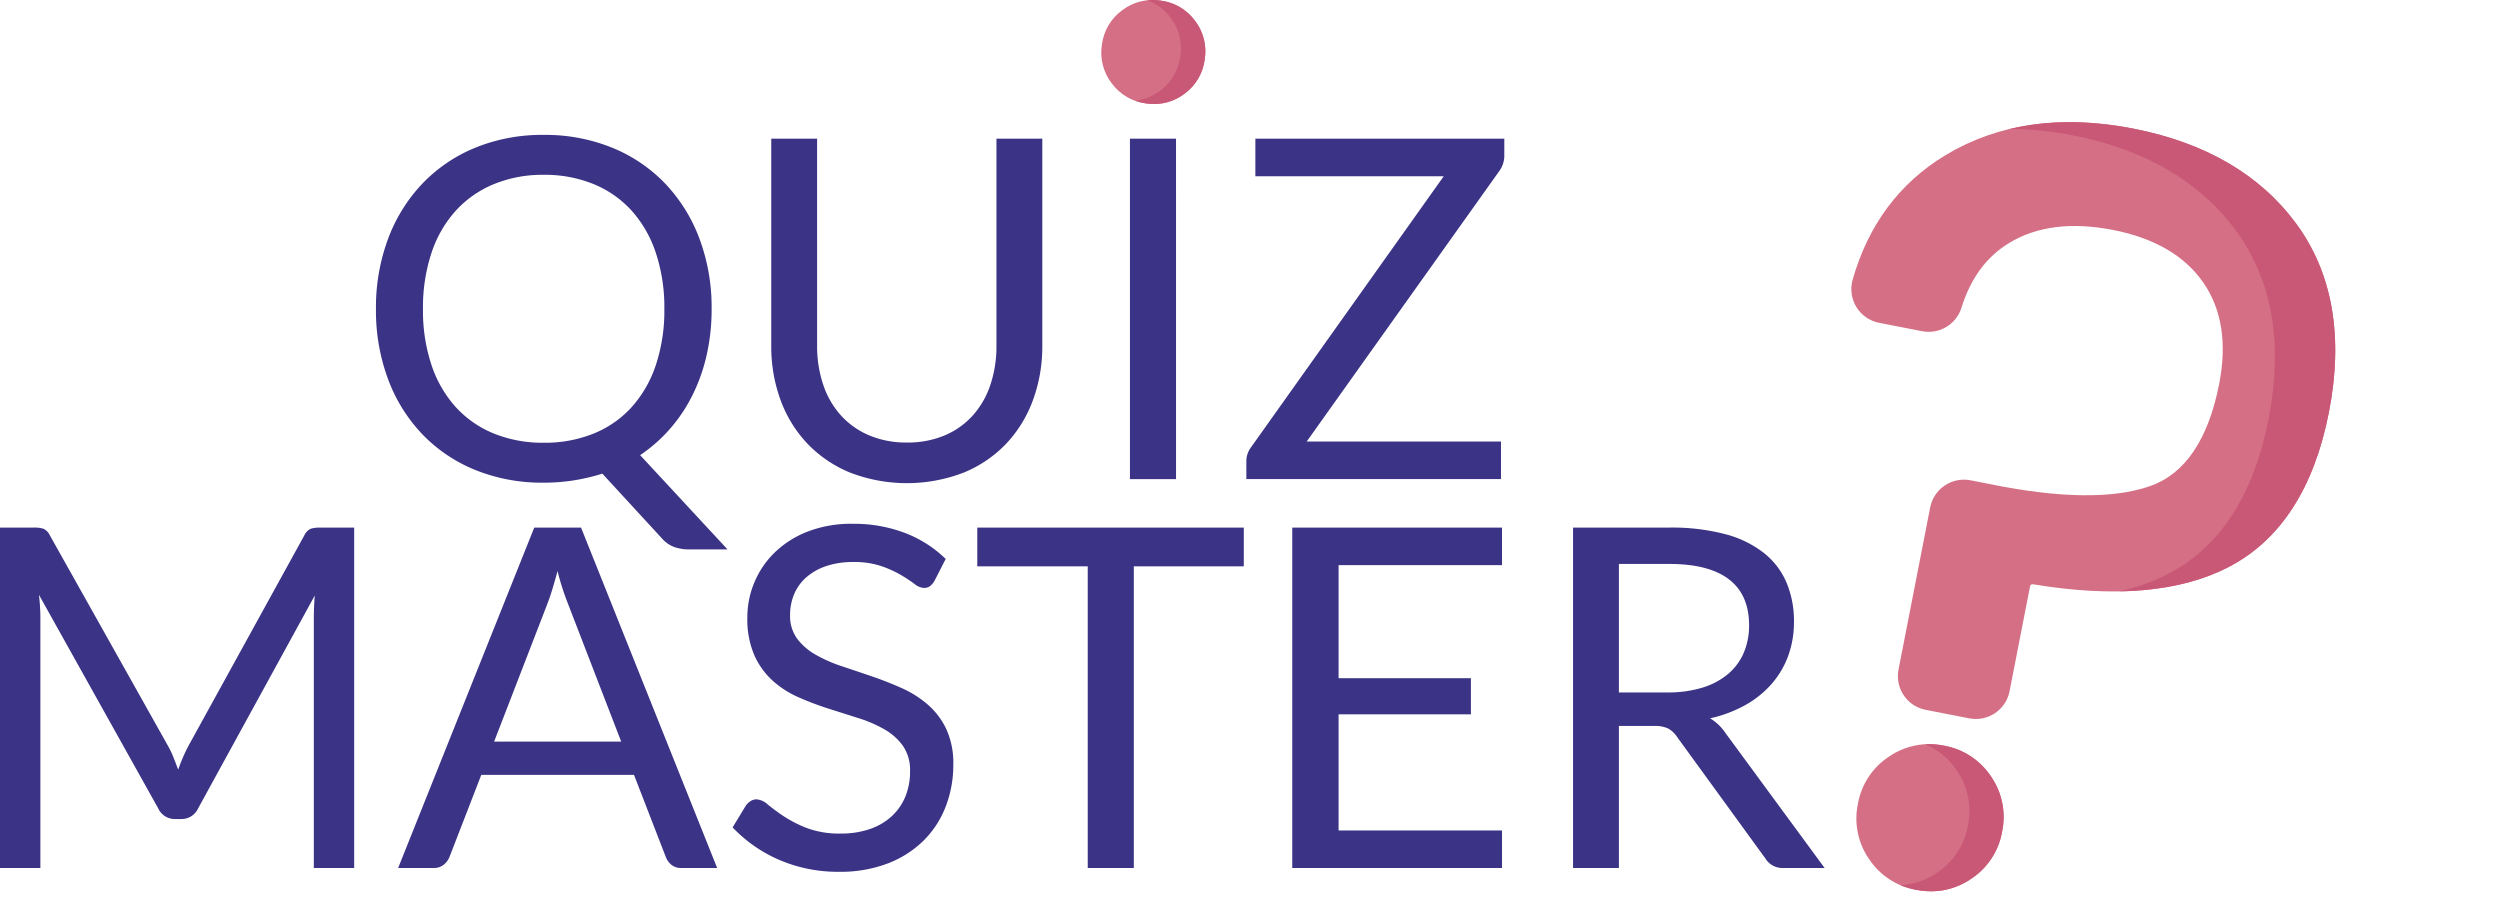 <svg xmlns="http://www.w3.org/2000/svg" xmlns:xlink="http://www.w3.org/1999/xlink" width="641.834" height="235.887" viewBox="0 0 641.834 235.887"><defs><clipPath id="a"><path d="M274.4-289.659a18.271,18.271,0,0,0-13.6-4.881,18.268,18.268,0,0,0-13.026,6.254,18.251,18.251,0,0,0-4.881,13.6,18.269,18.269,0,0,0,6.254,13.025,19.49,19.49,0,0,0,4.941,3.286,18.315,18.315,0,0,0,8.659,1.594,18.269,18.269,0,0,0,13.025-6.254,18.284,18.284,0,0,0,4.881-13.6,18.284,18.284,0,0,0-6.254-13.024" transform="translate(-242.866 294.568)" fill="none" clip-rule="evenodd"/></clipPath><clipPath id="b"><path d="M-46-393.01H446.237V-751H-46Z" transform="translate(46 751)" fill="none"/></clipPath><clipPath id="c"><path d="M285-274.039a18.283,18.283,0,0,0-6.254-13.024,19.851,19.851,0,0,0-3.973-2.805,18.135,18.135,0,0,1,3.5,9.984,18.285,18.285,0,0,1-4.881,13.6,18.266,18.266,0,0,1-13.025,6.253,18.31,18.31,0,0,1-8.659-1.594c-.327-.15-.65-.313-.97-.484a20.159,20.159,0,0,0,2.76,3.042,19.491,19.491,0,0,0,4.941,3.286,18.316,18.316,0,0,0,8.659,1.594,18.269,18.269,0,0,0,13.025-6.254,18.285,18.285,0,0,0,4.881-13.6" transform="translate(-250.737 289.868)" fill="none" clip-rule="evenodd"/></clipPath><clipPath id="e"><path d="M457.12-511.994c-1.424-15.606-9.263-29.937-23.3-42.6s-29.156-19.041-44.952-18.981c-13.733.054-26.107,5.14-36.778,15.119a8.84,8.84,0,0,0-2.8,6.521,8.839,8.839,0,0,0,2.911,6.469l8.357,7.537a8.815,8.815,0,0,0,11.76.041c5.973-5.295,12.2-7.893,19.03-7.944,8.269-.061,16.544,3.589,24.593,10.849,8.025,7.238,12.375,15.141,12.931,23.49.548,8.321-2.772,16.529-9.868,24.4-9.781,10.845-19.476,15.348-28.817,13.387-9.835-2.067-21.631-9.382-35.081-21.758l-3.616-3.262a8.825,8.825,0,0,0-12.451.642l-28.406,31.494a8.758,8.758,0,0,0-2.258,6.358,8.758,8.758,0,0,0,2.9,6.093l8.477,7.645a8.789,8.789,0,0,0,2.232,1.469,8.833,8.833,0,0,0,10.218-2.11l18.4-20.4a.635.635,0,0,1,.878-.061c16.177,13.823,31.474,21.26,45.469,22.1,14.883.9,29.153-6.1,42.412-20.8,13.207-14.643,19.181-30.019,17.756-45.7" transform="translate(-308.369 573.572)" fill="none" clip-rule="evenodd"/></clipPath><clipPath id="g"><path d="M532.618-508.624c-1.424-15.606-9.263-29.937-23.3-42.6-8.687-7.836-17.8-13.265-27.221-16.251a85.375,85.375,0,0,1,13.039,9.765c14.035,12.659,21.873,26.99,23.3,42.6,1.424,15.682-4.55,31.059-17.757,45.7-13.259,14.7-27.529,21.7-42.412,20.8a52.29,52.29,0,0,1-13.253-2.64c9.578,5.543,18.757,8.6,27.434,9.127,14.883.9,29.153-6.1,42.412-20.8,13.207-14.643,19.181-30.019,17.756-45.7" transform="translate(-445.016 567.471)" fill="none" clip-rule="evenodd"/></clipPath><clipPath id="i"><path d="M723.659-387.79a12.924,12.924,0,0,0-9.906,2.514,12.918,12.918,0,0,0-5.167,8.817,12.91,12.91,0,0,0,2.514,9.906,12.92,12.92,0,0,0,8.817,5.167,13.773,13.773,0,0,0,4.2-.026,12.947,12.947,0,0,0,5.709-2.488,12.921,12.921,0,0,0,5.166-8.817,12.931,12.931,0,0,0-2.514-9.907,12.931,12.931,0,0,0-8.817-5.166" transform="translate(-708.438 387.938)" fill="none" clip-rule="evenodd"/></clipPath><clipPath id="k"><path d="M743.165-382.622a12.931,12.931,0,0,0-8.816-5.166,14.058,14.058,0,0,0-3.44-.075,12.822,12.822,0,0,1,6,4.474,12.934,12.934,0,0,1,2.515,9.906,12.925,12.925,0,0,1-5.167,8.817,12.944,12.944,0,0,1-5.709,2.488c-.251.042-.505.073-.76.1a14.268,14.268,0,0,0,2.822.693,13.758,13.758,0,0,0,4.2-.026,12.951,12.951,0,0,0,5.709-2.488,12.922,12.922,0,0,0,5.166-8.817,12.931,12.931,0,0,0-2.514-9.907" transform="translate(-727.786 387.935)" fill="none" clip-rule="evenodd"/></clipPath></defs><g transform="translate(0 34.634)"><g transform="translate(96.522)"><path d="M88.889,1.958a53.157,53.157,0,0,1-1.25,11.709A45.72,45.72,0,0,1,84.01,24,40.478,40.478,0,0,1,78.216,32.7a39.232,39.232,0,0,1-7.684,6.77L92.975,63.677H83.217a11.569,11.569,0,0,1-3.9-.61,7.784,7.784,0,0,1-3.11-2.135L60.835,44.222a51.318,51.318,0,0,1-7.227,1.708,48.787,48.787,0,0,1-7.837.61,45.735,45.735,0,0,1-17.564-3.263,39.316,39.316,0,0,1-13.6-9.179A41.27,41.27,0,0,1,5.824,19.98,50.445,50.445,0,0,1,2.714,1.958a50.445,50.445,0,0,1,3.11-18.022,41.6,41.6,0,0,1,8.782-14.149,39.465,39.465,0,0,1,13.6-9.24,45.363,45.363,0,0,1,17.564-3.293,45.591,45.591,0,0,1,17.595,3.293A39.4,39.4,0,0,1,77-30.213a41.6,41.6,0,0,1,8.782,14.149A50.446,50.446,0,0,1,88.889,1.958Zm-12.136,0a44.415,44.415,0,0,0-2.2-14.454,30.572,30.572,0,0,0-6.221-10.825,26.994,26.994,0,0,0-9.758-6.8A33.126,33.126,0,0,0,45.771-32.5a32.96,32.96,0,0,0-12.746,2.378,27.285,27.285,0,0,0-9.788,6.8A30.323,30.323,0,0,0,16.985-12.5a44.414,44.414,0,0,0-2.2,14.454,44.139,44.139,0,0,0,2.2,14.423,30.362,30.362,0,0,0,6.251,10.795,26.961,26.961,0,0,0,9.788,6.77,33.336,33.336,0,0,0,12.746,2.348,33.5,33.5,0,0,0,12.807-2.348,26.675,26.675,0,0,0,9.758-6.77,30.612,30.612,0,0,0,6.221-10.795A44.139,44.139,0,0,0,76.752,1.958ZM139.02,36.233a24.4,24.4,0,0,0,9.7-1.83,20.338,20.338,0,0,0,7.227-5.123,22.405,22.405,0,0,0,4.513-7.867,31.1,31.1,0,0,0,1.555-10.063V-41.77h11.77V11.35a39.86,39.86,0,0,1-2.409,14.027,32.59,32.59,0,0,1-6.892,11.191,31.512,31.512,0,0,1-10.947,7.41,40.6,40.6,0,0,1-29.03,0,31.828,31.828,0,0,1-10.978-7.41,32.353,32.353,0,0,1-6.922-11.191A39.86,39.86,0,0,1,104.2,11.35V-41.77h11.77V11.289a31.1,31.1,0,0,0,1.555,10.063,22.406,22.406,0,0,0,4.513,7.867,20.6,20.6,0,0,0,7.257,5.153A24.273,24.273,0,0,0,139.02,36.233Zm69.1,9.392H196.287V-41.77h11.831ZM292.4-41.77v4.391a6.685,6.685,0,0,1-1.281,3.9l-49.46,69.464h49.887v9.636H226.17V40.99a5.943,5.943,0,0,1,1.159-3.476L276.85-32.134H228.488V-41.77Z" transform="translate(-2.714 42.745)" fill="#3a3386"/></g><g transform="translate(-11.088 96.839)"><path d="M48.129,14.033a22.689,22.689,0,0,1,1.494,3.08q.64,1.616,1.25,3.263.61-1.708,1.281-3.263t1.525-3.141l29.579-53.73A3.51,3.51,0,0,1,84.9-41.465a7.583,7.583,0,0,1,2.439-.3h8.721V45.625H85.7V-18.595q0-1.281.061-2.744t.183-2.988L56,30.317a4.7,4.7,0,0,1-4.269,2.744H50.019a4.7,4.7,0,0,1-4.269-2.744L15.135-24.51q.183,1.586.274,3.11t.091,2.805V45.625H5.133V-41.77h8.721a7.583,7.583,0,0,1,2.439.3,3.51,3.51,0,0,1,1.647,1.708ZM189.253,45.625H180.1a3.936,3.936,0,0,1-2.561-.793,4.876,4.876,0,0,1-1.464-2.013l-8.172-21.1H128.693l-8.172,21.1a4.765,4.765,0,0,1-1.464,1.952,3.9,3.9,0,0,1-2.561.854h-9.148L142.293-41.77h12.014ZM131.986,13.18h32.628L150.892-22.376a66.45,66.45,0,0,1-2.622-8.233q-.671,2.5-1.311,4.6t-1.25,3.69Zm113.07-41.288a4.728,4.728,0,0,1-1.159,1.372,2.574,2.574,0,0,1-1.586.457,4.223,4.223,0,0,1-2.409-1.037,38.393,38.393,0,0,0-3.476-2.287,28.209,28.209,0,0,0-5.062-2.287,21.781,21.781,0,0,0-7.166-1.037,21.19,21.19,0,0,0-7.014,1.067,14.911,14.911,0,0,0-5.092,2.9,11.891,11.891,0,0,0-3.08,4.3,13.647,13.647,0,0,0-1.037,5.336,9.862,9.862,0,0,0,1.8,6.068,15.5,15.5,0,0,0,4.757,4.117,36.443,36.443,0,0,0,6.709,2.958q3.751,1.25,7.684,2.592t7.684,3.019a27.028,27.028,0,0,1,6.709,4.239,19.323,19.323,0,0,1,4.757,6.282,20.907,20.907,0,0,1,1.8,9.148,29.5,29.5,0,0,1-1.952,10.764,24.816,24.816,0,0,1-5.7,8.752,26.676,26.676,0,0,1-9.209,5.855A33.873,33.873,0,0,1,220.6,46.6a37.9,37.9,0,0,1-15.46-3.08A36.265,36.265,0,0,1,193.217,35.2l3.415-5.611a4.49,4.49,0,0,1,1.189-1.128A2.787,2.787,0,0,1,199.376,28a4.852,4.852,0,0,1,2.927,1.372,48.776,48.776,0,0,0,4.117,3.019,31.444,31.444,0,0,0,5.977,3.019,23.587,23.587,0,0,0,8.569,1.372,22.531,22.531,0,0,0,7.5-1.159,15.932,15.932,0,0,0,5.58-3.263,14.136,14.136,0,0,0,3.507-5.031,16.814,16.814,0,0,0,1.22-6.526,10.95,10.95,0,0,0-1.8-6.5,14.914,14.914,0,0,0-4.726-4.239,33.039,33.039,0,0,0-6.678-2.9l-7.684-2.439a77.49,77.49,0,0,1-7.684-2.9,24.974,24.974,0,0,1-6.678-4.269A19.616,19.616,0,0,1,198.8-8.989a23.351,23.351,0,0,1-1.8-9.727,23.148,23.148,0,0,1,1.8-8.965,23.107,23.107,0,0,1,5.214-7.684,25.272,25.272,0,0,1,8.447-5.367,30.941,30.941,0,0,1,11.557-2.013,36.993,36.993,0,0,1,13.356,2.317,30.758,30.758,0,0,1,10.551,6.709Zm79.4-13.661v9.941H296.224V45.625H284.392V-31.829H256.033V-41.77Zm66.293,0v9.636H348.794V-3.1h33.97v9.27h-33.97V35.989h41.959v9.636H336.9V-41.77ZM420.759,9.154v36.47h-11.77V-41.77h24.7a53.969,53.969,0,0,1,14.332,1.677,27.352,27.352,0,0,1,9.971,4.848,19.414,19.414,0,0,1,5.824,7.654,25.58,25.58,0,0,1,1.891,10.032,25.15,25.15,0,0,1-1.464,8.66A22.873,22.873,0,0,1,460-1.671a25.36,25.36,0,0,1-6.77,5.458A33.513,33.513,0,0,1,444.178,7.2a12.5,12.5,0,0,1,3.9,3.72l25.493,34.7h-10.49a5.173,5.173,0,0,1-4.757-2.5L435.64,11.9a6.608,6.608,0,0,0-2.257-2.1,8.137,8.137,0,0,0-3.659-.64Zm0-8.6h12.38a30.141,30.141,0,0,0,9.118-1.25,18.552,18.552,0,0,0,6.587-3.537,14.672,14.672,0,0,0,3.995-5.458A17.824,17.824,0,0,0,454.18-16.7q0-7.806-5.153-11.77t-15.338-3.964H420.759Z" transform="translate(5.955 45.745)" fill="#3a3386"/></g></g><g transform="translate(284.612 106.049) rotate(-31)"><g transform="translate(108.348 178.761)" clip-path="url(#a)"><g transform="translate(-129.264 -204.248)" clip-path="url(#b)"><path d="M237.866-299.567h42.289v42.289H237.866Z" transform="translate(-110.839 501.578)" fill="#d56f85"/></g></g><g transform="translate(111.87 180.864)" clip-path="url(#c)"><g transform="translate(-132.786 -206.351)" clip-path="url(#b)"><path d="M245.737-294.868H284.5v40.186H245.737Z" transform="translate(-115.188 498.981)" fill="#c85876"/></g></g><g transform="translate(137.66 53.91)" clip-path="url(#e)"><g transform="translate(-158.576 -79.397)" clip-path="url(#b)"><path d="M303.369-578.572H456.8v133.816H303.369Z" transform="translate(-147.031 655.731)" fill="#d56f85"/></g></g><g transform="translate(198.807 56.64)" clip-path="url(#g)"><g transform="translate(-219.724 -82.127)" clip-path="url(#b)"><path d="M440.016-572.471H532.3v129.9H440.016Z" transform="translate(-222.53 652.361)" fill="#c85876"/></g></g></g><g transform="translate(-33.94 -136.979)"><g transform="translate(316.686 136.979)" clip-path="url(#i)"><g transform="translate(-337.602 -162.466)" clip-path="url(#b)"><path d="M703.438-392.938h31.175v31.174H703.438Z" transform="translate(-368.073 553.167)" fill="#d56f85"/></g></g><g transform="translate(325.344 136.981)" clip-path="url(#k)"><g transform="translate(-346.26 -162.467)" clip-path="url(#b)"><path d="M722.786-392.935H745.3v31.173H722.786Z" transform="translate(-378.763 553.165)" fill="#c85876"/></g></g></g></svg>